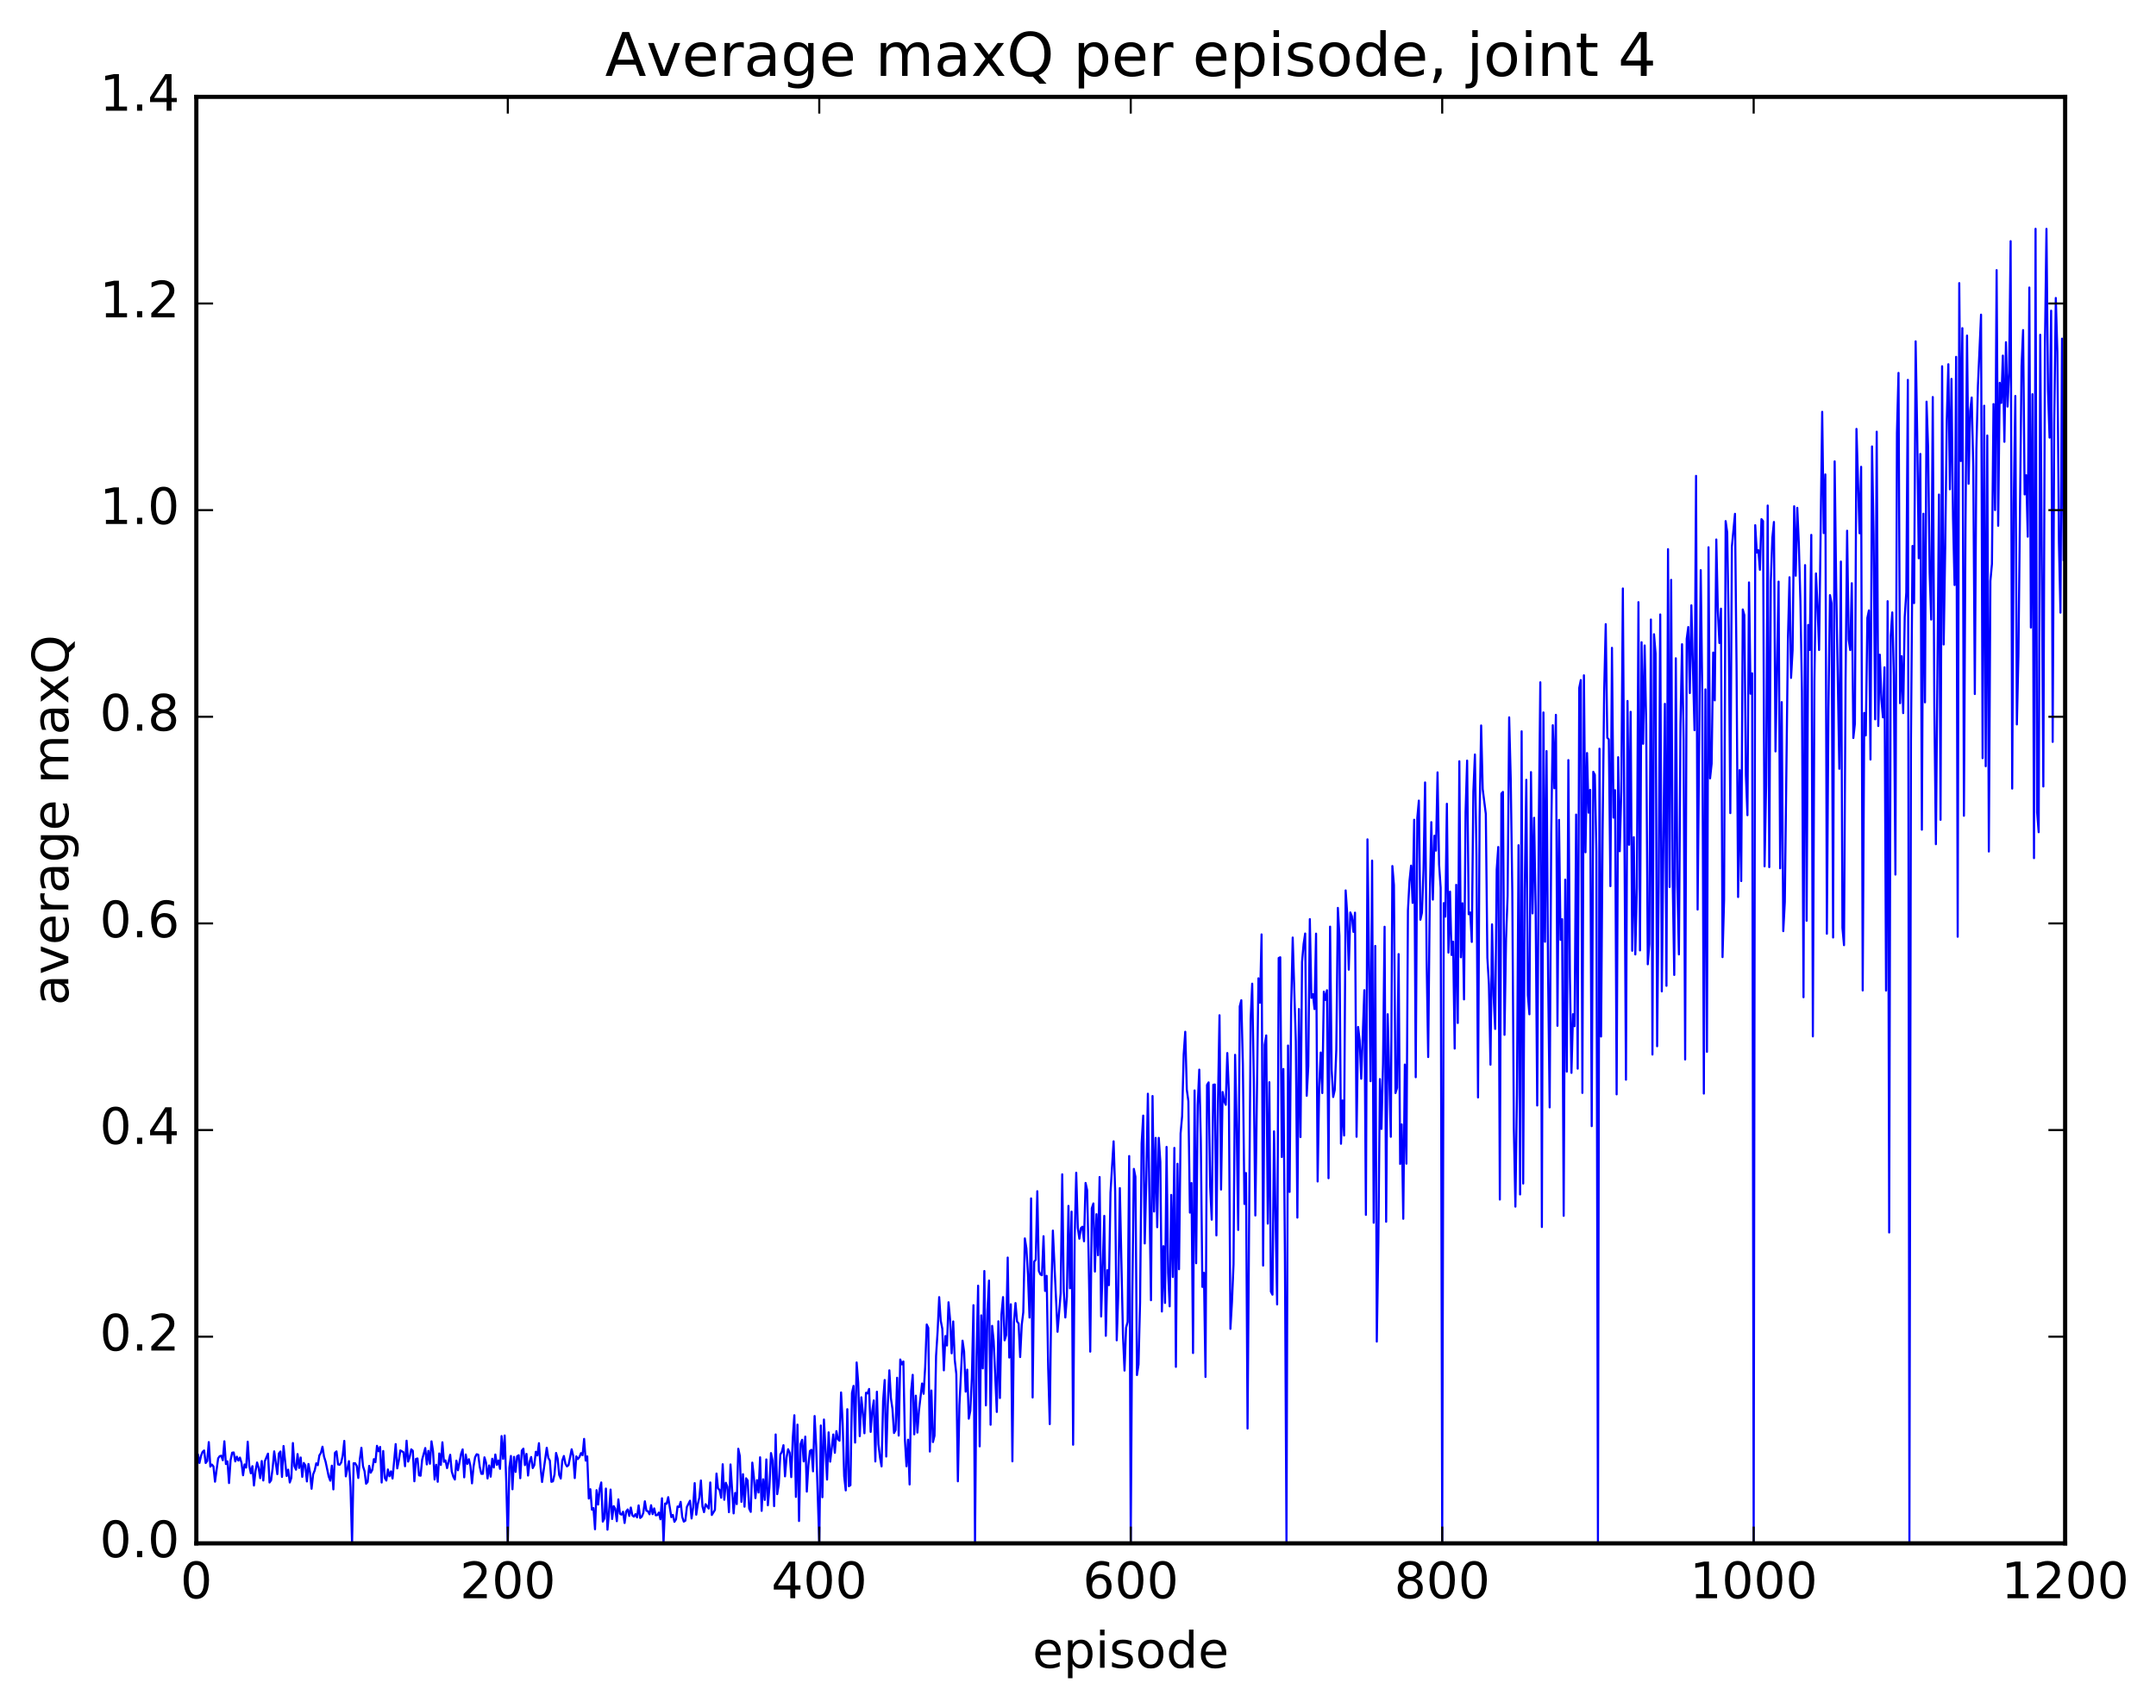 <?xml version="1.0" encoding="utf-8" standalone="no"?>
<!DOCTYPE svg PUBLIC "-//W3C//DTD SVG 1.1//EN"
  "http://www.w3.org/Graphics/SVG/1.1/DTD/svg11.dtd">
<!-- Created with matplotlib (http://matplotlib.org/) -->
<svg height="408pt" version="1.1" viewBox="0 0 515 408" width="515pt" xmlns="http://www.w3.org/2000/svg" xmlns:xlink="http://www.w3.org/1999/xlink">
 <defs>
  <style type="text/css">
*{stroke-linecap:butt;stroke-linejoin:round;stroke-miterlimit:100000;}
  </style>
 </defs>
 <g id="figure_1">
  <g id="patch_1">
   <path d="M 0 408.169 
L 515.768 408.169 
L 515.768 0 
L 0 0 
z
" style="fill:#ffffff;"/>
  </g>
  <g id="axes_1">
   <g id="patch_2">
    <path d="M 46.898 368.742 
L 493.298 368.742 
L 493.298 23.142 
L 46.898 23.142 
z
" style="fill:#ffffff;"/>
   </g>
   <g id="line2d_1">
    <path clip-path="url(#p630118e8ab)" d="M 46.898 349.084 
L 47.27 347.482 
L 47.642 349.54 
L 48.014 347.832 
L 48.386 346.902 
L 48.758 346.555 
L 49.13 349.553 
L 49.502 349.073 
L 49.873 344.552 
L 50.245 350.411 
L 50.617 349.913 
L 50.989 350.375 
L 51.361 354.016 
L 52.105 348.45 
L 52.477 347.915 
L 52.849 347.817 
L 53.221 348.891 
L 53.593 344.359 
L 53.965 349.803 
L 54.337 349.152 
L 54.709 354.34 
L 55.081 348.865 
L 55.453 347.087 
L 55.825 347.03 
L 56.197 349.163 
L 56.569 348.032 
L 56.941 348.968 
L 57.313 348.254 
L 57.685 349.494 
L 58.057 352.484 
L 58.429 349.897 
L 58.801 350.644 
L 59.173 344.454 
L 59.545 350.232 
L 59.917 352.01 
L 60.289 350.303 
L 60.661 354.925 
L 61.033 351.479 
L 61.406 349.426 
L 61.778 350.717 
L 62.15 353.173 
L 62.522 349.071 
L 62.894 353.728 
L 63.266 349.11 
L 64.01 347.312 
L 64.382 354.208 
L 64.754 353.678 
L 65.126 350.775 
L 65.498 346.768 
L 66.242 352.214 
L 66.614 347.279 
L 66.986 346.798 
L 67.358 352.883 
L 67.73 345.491 
L 68.474 352.656 
L 68.846 351.141 
L 69.218 354.208 
L 69.59 353.105 
L 69.962 344.779 
L 70.334 350.301 
L 70.706 351.146 
L 71.078 347.411 
L 71.45 350.732 
L 71.822 348.23 
L 72.194 352.857 
L 72.566 349.537 
L 72.938 350.124 
L 73.309 353.957 
L 73.681 349.785 
L 74.053 351.822 
L 74.425 355.705 
L 74.797 352.257 
L 75.169 351.339 
L 75.541 349.619 
L 75.913 350.076 
L 76.285 347.734 
L 76.657 347.151 
L 77.029 345.655 
L 77.401 348.024 
L 77.773 349.219 
L 78.517 352.777 
L 78.889 353.773 
L 79.261 350.189 
L 79.633 355.856 
L 80.005 347.115 
L 80.377 346.772 
L 80.749 349.883 
L 81.121 349.978 
L 81.493 349.448 
L 81.865 347.747 
L 82.237 344.27 
L 82.609 352.741 
L 83.353 349.107 
L 83.725 355.302 
L 84.097 368.742 
L 84.469 349.605 
L 84.841 349.609 
L 85.213 350.257 
L 85.585 353.123 
L 85.957 348.63 
L 86.329 345.905 
L 86.701 350.289 
L 87.073 351.498 
L 87.445 354.504 
L 87.817 354.088 
L 88.189 350.24 
L 88.561 351.864 
L 88.933 351.18 
L 89.305 348.626 
L 89.677 349.366 
L 90.049 345.441 
L 90.421 346.747 
L 90.793 345.71 
L 91.165 354.216 
L 91.537 346.684 
L 91.909 353.088 
L 92.281 353.749 
L 92.653 351.091 
L 93.025 352.714 
L 93.397 351.543 
L 93.769 353.258 
L 94.513 345.029 
L 94.885 350.829 
L 95.257 349.009 
L 95.629 346.538 
L 96.374 346.978 
L 96.746 350.326 
L 97.118 344.225 
L 97.49 349.219 
L 97.862 348.085 
L 98.234 346.287 
L 98.606 346.614 
L 98.978 353.916 
L 99.35 348.583 
L 99.722 348.464 
L 100.094 352.499 
L 100.466 352.586 
L 100.838 348.724 
L 101.582 345.971 
L 101.954 349.889 
L 102.326 346.649 
L 102.698 349.732 
L 103.07 344.373 
L 103.442 346.73 
L 103.814 353.496 
L 104.186 349.975 
L 104.558 354.037 
L 104.93 347.266 
L 105.302 350.016 
L 105.674 344.601 
L 106.046 349.264 
L 106.418 348.929 
L 106.79 350.772 
L 107.534 347.582 
L 107.906 351.571 
L 108.278 352.81 
L 108.65 353.502 
L 109.022 348.984 
L 109.394 351.278 
L 110.138 347.359 
L 110.51 346.296 
L 110.882 352.977 
L 111.254 347.517 
L 111.626 349.76 
L 111.998 348.636 
L 112.37 350.259 
L 112.742 354.412 
L 113.114 350.428 
L 113.486 348.16 
L 113.858 347.457 
L 114.23 347.562 
L 114.602 350.465 
L 114.974 352.129 
L 115.346 352.141 
L 115.718 348.195 
L 116.09 349.451 
L 116.462 353.247 
L 116.834 350.127 
L 117.206 352.816 
L 117.578 348.534 
L 117.95 350.635 
L 118.322 347.52 
L 118.694 349.999 
L 119.066 348.944 
L 119.438 350.947 
L 119.809 343.114 
L 120.181 348.562 
L 120.553 342.978 
L 120.925 354 
L 121.297 368.742 
L 121.669 350.661 
L 122.041 347.861 
L 122.413 355.829 
L 122.785 348.079 
L 123.157 351.677 
L 123.529 347.934 
L 123.901 347.689 
L 124.273 353.187 
L 124.645 346.581 
L 125.017 346.118 
L 125.389 350.051 
L 125.761 347.374 
L 126.133 352.546 
L 126.505 349.275 
L 126.877 348.112 
L 127.249 350.763 
L 127.621 350.07 
L 127.993 346.872 
L 128.365 347.755 
L 128.738 344.808 
L 129.109 350.434 
L 129.482 354.086 
L 130.597 345.909 
L 130.97 348.319 
L 131.341 348.961 
L 131.714 354.047 
L 132.085 353.926 
L 132.458 352.264 
L 132.829 347.149 
L 133.202 348.512 
L 133.573 352.399 
L 133.946 353.264 
L 134.317 348.951 
L 134.69 347.871 
L 135.061 349.726 
L 135.434 350.365 
L 135.805 350.057 
L 136.549 346.273 
L 136.922 347.847 
L 137.293 353.153 
L 137.666 347.967 
L 138.037 348.604 
L 138.41 348.118 
L 138.781 347.184 
L 139.154 347.694 
L 139.525 343.787 
L 139.898 348.982 
L 140.269 347.961 
L 140.642 358.04 
L 141.013 355.814 
L 141.386 360.708 
L 141.757 360.315 
L 142.13 365.38 
L 142.501 356.039 
L 142.874 359.471 
L 143.245 355.729 
L 143.618 354.195 
L 143.989 363.552 
L 144.362 362.796 
L 144.733 355.656 
L 145.106 365.481 
L 145.477 361.325 
L 145.85 355.9 
L 146.221 362.921 
L 146.594 359.855 
L 146.965 360.48 
L 147.338 363.451 
L 147.709 358.245 
L 148.082 361.673 
L 148.453 361.887 
L 148.826 361.194 
L 149.197 363.883 
L 149.57 361.141 
L 149.941 360.645 
L 150.314 362.195 
L 150.685 360.187 
L 151.058 362.09 
L 151.429 362.366 
L 151.802 361.765 
L 152.173 362.549 
L 152.546 359.678 
L 152.917 362.684 
L 153.29 362.388 
L 153.661 361.502 
L 154.034 358.698 
L 154.405 360.943 
L 154.778 361.093 
L 155.149 361.801 
L 155.522 359.638 
L 155.893 361.766 
L 156.266 360.395 
L 156.637 362.042 
L 157.01 361.992 
L 157.381 361.388 
L 157.754 363 
L 158.125 357.976 
L 158.498 368.742 
L 158.869 359.218 
L 159.242 359.29 
L 159.613 357.71 
L 160.357 362.486 
L 160.73 361.948 
L 161.101 363.601 
L 161.474 363.011 
L 161.845 359.936 
L 162.218 360.072 
L 162.589 358.827 
L 162.962 362.419 
L 163.333 363.553 
L 163.706 363.332 
L 164.077 360.042 
L 164.821 358.558 
L 165.194 362.802 
L 165.565 360.106 
L 165.938 354.355 
L 166.31 361.901 
L 166.681 359.372 
L 167.054 357.802 
L 167.425 353.725 
L 167.798 359.935 
L 168.169 361.295 
L 168.542 359.391 
L 169.286 360.432 
L 169.657 354.201 
L 170.03 361.968 
L 170.774 360.764 
L 171.145 352.073 
L 171.518 355.611 
L 171.889 355.985 
L 172.262 357.852 
L 172.633 349.847 
L 173.006 358.333 
L 173.377 354.269 
L 173.75 355.231 
L 174.121 361.301 
L 174.494 349.897 
L 175.238 361.589 
L 175.609 356.704 
L 175.982 359.374 
L 176.353 346.14 
L 176.726 347.907 
L 177.097 358.832 
L 177.47 352.22 
L 177.841 359.991 
L 178.214 353.199 
L 178.585 353.728 
L 178.958 360.423 
L 179.329 361.227 
L 179.702 349.456 
L 180.073 352.817 
L 180.446 357.941 
L 180.817 353.642 
L 181.19 356.601 
L 181.561 348.186 
L 181.934 360.986 
L 182.305 353.446 
L 182.678 358.38 
L 183.049 348.698 
L 183.422 359.657 
L 183.793 355.338 
L 184.166 347.174 
L 184.537 348.941 
L 184.91 359.856 
L 185.281 342.73 
L 185.654 356.992 
L 186.025 354.572 
L 186.398 347.536 
L 186.769 346.855 
L 187.142 345.295 
L 187.513 352.741 
L 187.886 348.222 
L 188.257 346.259 
L 188.63 347.129 
L 189.001 352.924 
L 189.374 343.56 
L 189.745 338.137 
L 190.118 357.649 
L 190.489 340.381 
L 190.862 363.408 
L 191.233 345.028 
L 191.606 343.997 
L 191.977 349.172 
L 192.35 343.245 
L 192.721 356.385 
L 193.094 350.077 
L 193.465 346.671 
L 193.838 346.397 
L 194.209 351.54 
L 194.582 338.324 
L 194.953 345.419 
L 195.697 368.742 
L 196.07 340.584 
L 196.441 357.73 
L 196.814 339.162 
L 197.558 353.508 
L 197.929 342.228 
L 198.302 349.229 
L 199.046 342.73 
L 199.417 347.111 
L 199.79 341.93 
L 200.161 343.85 
L 200.534 344.23 
L 200.905 332.69 
L 201.278 339.921 
L 201.649 352.715 
L 202.022 356.096 
L 202.393 336.693 
L 202.766 355.091 
L 203.137 354.857 
L 203.51 332.811 
L 203.881 331.121 
L 204.254 344.673 
L 204.625 325.526 
L 204.998 330.321 
L 205.369 343.138 
L 205.742 333.849 
L 206.113 337.48 
L 206.486 342.444 
L 206.857 332.773 
L 207.23 332.923 
L 207.601 331.856 
L 207.974 342.116 
L 208.345 337.189 
L 208.718 334.595 
L 209.089 349.183 
L 209.462 332.516 
L 209.833 345.078 
L 210.206 348.218 
L 210.577 350.361 
L 210.95 334.706 
L 211.321 329.72 
L 211.694 348.003 
L 212.065 335.606 
L 212.438 327.409 
L 212.81 334.089 
L 213.181 336.651 
L 213.554 342.383 
L 213.925 341.687 
L 214.298 329.179 
L 214.669 342.99 
L 215.042 324.824 
L 215.413 325.985 
L 215.786 325.288 
L 216.157 344.029 
L 216.53 350.334 
L 216.901 343.978 
L 217.274 354.678 
L 217.645 332.312 
L 218.018 328.48 
L 218.389 342.703 
L 218.762 333.459 
L 219.133 342.284 
L 219.506 337.091 
L 220.25 330.556 
L 220.621 333.015 
L 220.994 326.625 
L 221.365 316.453 
L 221.738 317.267 
L 222.109 346.809 
L 222.482 332.227 
L 222.853 344.55 
L 223.226 343.019 
L 223.597 323.968 
L 223.97 318.029 
L 224.341 309.919 
L 224.714 315.565 
L 225.085 317.462 
L 225.458 327.411 
L 225.829 319.214 
L 226.202 321.478 
L 226.573 311.148 
L 226.946 315.247 
L 227.317 323.341 
L 227.69 315.723 
L 228.061 324.917 
L 228.434 328.294 
L 228.805 353.921 
L 229.178 335.734 
L 229.922 320.317 
L 230.293 322.936 
L 230.666 332.504 
L 231.037 327.242 
L 231.41 338.961 
L 231.781 337.076 
L 232.154 329.149 
L 232.525 311.843 
L 232.898 368.742 
L 233.269 324.303 
L 233.642 307.185 
L 234.013 345.574 
L 234.386 314.27 
L 234.757 326.939 
L 235.13 303.679 
L 235.501 335.784 
L 235.874 313.112 
L 236.245 305.96 
L 236.618 340.408 
L 236.989 316.78 
L 237.362 320.431 
L 238.106 337.35 
L 238.477 315.691 
L 238.85 334.019 
L 239.221 314.04 
L 239.594 309.911 
L 239.965 320.242 
L 240.338 318.98 
L 240.709 300.462 
L 241.082 324.35 
L 241.453 311.623 
L 241.826 349.15 
L 242.197 315.927 
L 242.57 311.331 
L 242.941 315.741 
L 243.314 316.224 
L 243.685 324.233 
L 244.058 316.618 
L 244.429 313.526 
L 244.802 295.884 
L 245.173 298.284 
L 245.546 304.505 
L 245.917 314.801 
L 246.29 286.331 
L 246.661 333.894 
L 247.034 301.433 
L 247.405 301.008 
L 247.778 284.613 
L 248.149 303.679 
L 248.522 304.498 
L 248.893 304.691 
L 249.266 295.362 
L 249.637 308.44 
L 250.01 304.833 
L 250.381 326.886 
L 250.754 340.255 
L 251.125 309.304 
L 251.498 294.018 
L 252.613 318.197 
L 253.357 309.021 
L 253.73 280.574 
L 254.101 308.442 
L 254.474 314.782 
L 254.845 309.8 
L 255.218 288.117 
L 255.589 307.799 
L 255.962 289.488 
L 256.334 345.183 
L 256.705 295.801 
L 257.077 280.194 
L 257.45 293.33 
L 257.822 295.959 
L 258.193 293.408 
L 258.565 293.098 
L 258.938 296.573 
L 259.31 282.636 
L 259.682 284.355 
L 260.053 300.929 
L 260.425 322.941 
L 260.798 288.707 
L 261.17 287.533 
L 261.541 303.816 
L 261.913 290.099 
L 262.286 299.911 
L 262.658 281.228 
L 263.029 314.546 
L 263.774 290.499 
L 264.146 319.16 
L 264.517 303.481 
L 264.889 307.059 
L 265.262 284.909 
L 266.005 272.692 
L 266.377 284.636 
L 266.75 320.237 
L 267.122 308.976 
L 267.493 283.863 
L 268.238 318.898 
L 268.61 327.464 
L 268.981 317.266 
L 269.353 315.849 
L 269.726 276.209 
L 270.098 368.742 
L 270.469 310.154 
L 270.841 279.278 
L 271.214 281.155 
L 271.586 328.538 
L 271.957 326.011 
L 272.329 311.106 
L 272.702 273.199 
L 273.074 266.544 
L 273.445 297.09 
L 273.817 281.784 
L 274.19 261.322 
L 274.933 310.654 
L 275.305 261.868 
L 275.678 289.467 
L 276.05 271.87 
L 276.421 293.211 
L 276.793 271.865 
L 277.166 277.592 
L 277.538 313.352 
L 277.909 297.737 
L 278.281 311.312 
L 278.654 274.028 
L 279.026 304.132 
L 279.397 312.12 
L 279.769 285.496 
L 280.142 305.112 
L 280.514 274.265 
L 280.885 326.576 
L 281.257 278.059 
L 281.63 303.252 
L 282.002 270.843 
L 282.373 266.658 
L 282.745 251.915 
L 283.118 246.517 
L 283.49 260.33 
L 283.861 263.081 
L 284.233 289.726 
L 284.606 282.661 
L 284.978 323.271 
L 285.349 260.535 
L 285.721 301.822 
L 286.094 264.006 
L 286.466 255.563 
L 286.837 272.596 
L 287.209 307.472 
L 287.582 304.107 
L 287.954 328.988 
L 288.325 259.222 
L 288.697 258.612 
L 289.07 283.552 
L 289.442 291.413 
L 289.813 259.177 
L 290.185 259.113 
L 290.558 295.168 
L 290.93 263.467 
L 291.301 242.57 
L 291.673 284.214 
L 292.046 260.904 
L 292.418 263.097 
L 292.789 263.962 
L 293.161 251.6 
L 293.534 260.837 
L 293.906 317.505 
L 294.277 311.101 
L 294.649 302.106 
L 295.022 252.026 
L 295.394 268.727 
L 295.765 293.864 
L 296.137 240.452 
L 296.51 238.978 
L 296.882 254.284 
L 297.253 287.651 
L 297.625 280.258 
L 297.998 341.322 
L 298.741 243.405 
L 299.113 235.022 
L 299.486 257.845 
L 299.858 290.409 
L 300.601 233.743 
L 300.974 239.578 
L 301.346 223.256 
L 301.717 302.379 
L 302.089 249.636 
L 302.462 247.39 
L 302.834 292.352 
L 303.205 258.571 
L 303.577 308.596 
L 303.95 309.333 
L 304.322 270.305 
L 305.065 311.661 
L 305.438 228.895 
L 305.81 228.716 
L 306.182 276.437 
L 306.553 255.399 
L 306.925 299.644 
L 307.298 368.742 
L 307.67 249.802 
L 308.041 284.779 
L 308.413 240.853 
L 308.786 224.006 
L 309.529 248.76 
L 309.901 290.918 
L 310.274 241.082 
L 310.646 271.679 
L 311.017 229.796 
L 311.389 225.553 
L 311.762 223.04 
L 312.134 261.809 
L 312.505 254.728 
L 312.877 219.598 
L 313.25 238.417 
L 313.622 237.523 
L 313.993 241.088 
L 314.365 223.067 
L 314.738 282.286 
L 315.11 259.829 
L 315.481 251.478 
L 315.853 261.16 
L 316.226 236.93 
L 316.598 238.913 
L 316.969 236.592 
L 317.341 281.505 
L 317.714 221.401 
L 318.086 255.5 
L 318.457 262.105 
L 318.829 260.424 
L 319.202 250.761 
L 319.574 216.92 
L 319.945 223.575 
L 320.317 273.274 
L 320.69 262.933 
L 321.062 271.301 
L 321.433 212.74 
L 321.805 218.35 
L 322.178 231.682 
L 322.55 218.003 
L 322.921 218.931 
L 323.293 222.65 
L 323.666 218.057 
L 324.038 271.606 
L 324.409 245.375 
L 324.781 248.548 
L 325.154 257.737 
L 325.897 236.581 
L 326.269 290.263 
L 326.642 200.542 
L 327.385 258.325 
L 327.757 205.625 
L 328.13 292.142 
L 328.502 226.006 
L 328.873 320.539 
L 329.245 296.814 
L 329.618 257.813 
L 329.99 269.731 
L 330.361 254.208 
L 330.733 221.428 
L 331.106 291.902 
L 331.478 242.323 
L 332.221 271.61 
L 332.594 206.917 
L 332.966 211.466 
L 333.337 261.164 
L 333.709 259.912 
L 334.082 227.955 
L 334.454 278.095 
L 334.825 268.643 
L 335.197 291.197 
L 335.57 254.349 
L 335.942 278.034 
L 336.313 217.523 
L 336.685 210.489 
L 337.058 206.822 
L 337.43 215.73 
L 337.801 195.859 
L 338.173 257.378 
L 338.546 195.45 
L 338.918 191.285 
L 339.289 219.748 
L 339.661 218.044 
L 340.034 207.783 
L 340.406 186.945 
L 340.777 229.376 
L 341.149 252.555 
L 341.522 215.023 
L 341.894 196.431 
L 342.265 214.942 
L 342.637 199.675 
L 343.01 203.247 
L 343.382 184.54 
L 343.753 206.513 
L 344.125 212.101 
L 344.498 368.742 
L 344.87 215.774 
L 345.241 219.001 
L 345.613 192.04 
L 345.986 227.603 
L 346.358 213.028 
L 346.729 228.171 
L 347.101 224.975 
L 347.474 250.532 
L 347.846 211.405 
L 348.217 244.417 
L 348.589 181.886 
L 348.962 228.726 
L 349.334 215.811 
L 349.705 238.782 
L 350.077 194.06 
L 350.45 181.728 
L 350.822 218.432 
L 351.193 218.018 
L 351.565 225.05 
L 351.938 189.13 
L 352.31 180.27 
L 352.682 204.354 
L 353.053 262.207 
L 353.425 195.318 
L 353.798 173.332 
L 354.17 188.529 
L 354.913 194.481 
L 355.286 228.872 
L 355.658 235.207 
L 356.029 254.382 
L 356.401 220.853 
L 356.774 237.87 
L 357.146 245.838 
L 357.517 207.729 
L 357.889 202.367 
L 358.262 286.602 
L 358.634 189.598 
L 359.005 189.207 
L 359.377 247.242 
L 359.75 224.31 
L 360.122 214.053 
L 360.493 171.395 
L 360.865 186.065 
L 361.238 212.931 
L 361.61 269.405 
L 361.981 288.297 
L 362.353 261.585 
L 362.726 201.948 
L 363.098 285.386 
L 363.469 174.732 
L 363.841 282.785 
L 364.214 212.335 
L 364.586 186.319 
L 364.957 237.738 
L 365.329 242.341 
L 365.702 184.474 
L 366.074 218.231 
L 366.445 195.386 
L 366.817 217.003 
L 367.19 264.129 
L 367.562 197.441 
L 367.933 163.019 
L 368.305 293.165 
L 368.678 170.224 
L 369.05 225.007 
L 369.421 179.456 
L 369.793 233.286 
L 370.166 264.583 
L 370.538 199.322 
L 370.909 173.275 
L 371.281 188.33 
L 371.654 170.795 
L 372.026 245.089 
L 372.397 195.882 
L 372.769 224.56 
L 373.142 219.618 
L 373.514 290.493 
L 373.885 210.179 
L 374.257 256.039 
L 374.63 181.607 
L 375.002 233.347 
L 375.373 256.334 
L 375.745 242.306 
L 376.118 245.189 
L 376.49 194.621 
L 376.861 255.33 
L 377.233 164.347 
L 377.606 162.482 
L 377.978 261.126 
L 378.349 161.348 
L 378.721 203.634 
L 379.094 179.921 
L 379.466 194.16 
L 379.837 188.719 
L 380.209 269.068 
L 380.582 184.401 
L 380.954 185.127 
L 381.325 203.466 
L 381.697 368.742 
L 382.07 178.878 
L 382.442 247.651 
L 382.813 198.481 
L 383.185 165.168 
L 383.558 149.124 
L 383.93 176.266 
L 384.301 176.666 
L 384.673 211.725 
L 385.046 154.784 
L 385.418 195.346 
L 385.789 188.788 
L 386.161 261.469 
L 386.534 180.912 
L 386.906 203.384 
L 387.277 188.99 
L 387.649 140.6 
L 388.394 257.97 
L 388.765 167.479 
L 389.137 201.836 
L 389.51 170.07 
L 389.882 227.163 
L 390.253 200.023 
L 390.625 228.04 
L 390.998 212.09 
L 391.37 143.872 
L 391.741 227.075 
L 392.113 153.445 
L 392.486 177.709 
L 392.858 154.221 
L 393.229 173.284 
L 393.601 230.396 
L 393.974 225.538 
L 394.346 148.022 
L 394.717 251.957 
L 395.089 151.534 
L 395.462 156.143 
L 395.834 249.976 
L 396.205 211.664 
L 396.577 146.809 
L 396.95 236.869 
L 397.693 168.162 
L 398.065 235.532 
L 398.438 131.204 
L 398.81 211.931 
L 399.182 138.546 
L 399.553 210.218 
L 399.925 232.939 
L 400.298 157.28 
L 400.67 211.68 
L 401.041 228.034 
L 401.413 172.965 
L 401.786 153.923 
L 402.158 176.77 
L 402.529 253.14 
L 402.901 152.665 
L 403.274 149.812 
L 403.646 165.589 
L 404.017 144.624 
L 404.762 174.471 
L 405.134 113.698 
L 405.505 217.317 
L 406.25 136.222 
L 406.622 165.91 
L 406.993 261.285 
L 407.365 164.71 
L 407.738 251.313 
L 408.11 130.752 
L 408.481 185.972 
L 408.853 182.476 
L 409.226 155.919 
L 409.598 167.337 
L 409.969 128.896 
L 410.341 145.848 
L 410.714 153.625 
L 411.086 145.426 
L 411.457 228.678 
L 411.829 214.976 
L 412.202 124.502 
L 412.574 127.217 
L 412.945 150.941 
L 413.317 194.27 
L 413.69 130.61 
L 414.433 122.764 
L 414.805 159.059 
L 415.178 214.318 
L 415.55 184.004 
L 415.921 210.506 
L 416.293 145.615 
L 416.666 146.974 
L 417.038 185.17 
L 417.409 194.771 
L 417.781 139.159 
L 418.154 165.746 
L 418.526 160.872 
L 418.897 368.742 
L 419.269 125.478 
L 419.642 132.039 
L 420.014 131.438 
L 420.385 136.147 
L 420.757 124.04 
L 421.13 124.494 
L 421.502 206.992 
L 421.873 187.558 
L 422.245 120.785 
L 422.618 207.177 
L 422.99 138.956 
L 423.361 128.466 
L 423.733 124.712 
L 424.106 179.534 
L 424.849 138.968 
L 425.221 207.466 
L 425.594 167.754 
L 425.966 222.476 
L 426.337 215.517 
L 427.082 152.742 
L 427.454 137.924 
L 427.825 161.966 
L 428.197 155.334 
L 428.57 120.963 
L 428.942 137.555 
L 429.313 121.335 
L 429.685 129.921 
L 430.058 143.574 
L 430.43 165.203 
L 430.801 238.268 
L 431.173 135.022 
L 431.546 219.987 
L 431.918 149.316 
L 432.289 155.29 
L 432.661 127.797 
L 433.034 247.622 
L 433.406 162.711 
L 433.777 137.011 
L 434.149 144.691 
L 434.522 155.295 
L 435.265 98.395 
L 435.637 127.365 
L 436.01 113.352 
L 436.382 223.093 
L 436.753 169.383 
L 437.125 142.188 
L 437.498 144.137 
L 437.87 223.993 
L 438.241 110.23 
L 438.613 140.698 
L 439.358 183.679 
L 439.729 134.166 
L 440.101 221.686 
L 440.474 225.826 
L 440.846 162.663 
L 441.217 126.807 
L 441.589 152.825 
L 441.962 155.32 
L 442.334 139.349 
L 442.705 176.328 
L 443.077 172.911 
L 443.45 102.478 
L 444.193 127.417 
L 444.565 111.534 
L 444.938 236.642 
L 445.31 170.343 
L 445.682 175.708 
L 446.053 147.634 
L 446.425 145.841 
L 446.798 181.474 
L 447.17 106.665 
L 447.541 127.655 
L 447.913 171.858 
L 448.286 103.142 
L 448.658 173.464 
L 449.029 156.419 
L 449.401 167.054 
L 449.774 171.403 
L 450.146 159.439 
L 450.517 236.669 
L 450.889 143.641 
L 451.262 294.47 
L 451.634 152.015 
L 452.005 146.317 
L 452.377 161.357 
L 452.75 208.96 
L 453.122 103.487 
L 453.493 89.097 
L 453.865 168.008 
L 454.238 156.785 
L 454.61 170.383 
L 454.981 147.394 
L 455.353 141.524 
L 455.726 90.763 
L 456.098 368.742 
L 456.469 176.707 
L 456.841 130.447 
L 457.214 144.095 
L 457.586 81.554 
L 457.957 103.495 
L 458.329 133.393 
L 458.702 108.457 
L 459.074 198.236 
L 459.445 122.743 
L 459.817 167.811 
L 460.19 95.966 
L 460.562 106.868 
L 460.933 136.83 
L 461.305 148.031 
L 461.678 94.863 
L 462.05 168.85 
L 462.421 201.696 
L 463.166 118.156 
L 463.538 195.871 
L 463.909 87.503 
L 464.281 153.985 
L 464.654 130.784 
L 465.026 100.267 
L 465.397 87.024 
L 465.769 116.903 
L 466.142 90.527 
L 466.514 123.71 
L 466.885 139.779 
L 467.257 85.259 
L 467.63 223.812 
L 468.002 67.645 
L 468.373 110.14 
L 468.745 78.404 
L 469.118 194.907 
L 469.49 126.381 
L 469.861 80.173 
L 470.233 115.59 
L 470.606 98.176 
L 470.978 94.977 
L 471.349 111.519 
L 471.721 165.822 
L 472.094 107.357 
L 472.466 92.123 
L 473.209 75.174 
L 473.582 181.145 
L 473.954 96.935 
L 474.325 183.071 
L 474.697 104.052 
L 475.07 203.449 
L 475.442 138.827 
L 475.813 134.73 
L 476.185 96.536 
L 476.558 121.863 
L 476.93 64.54 
L 477.301 125.621 
L 477.673 91.453 
L 478.046 96.276 
L 478.418 84.961 
L 478.789 105.56 
L 479.161 81.757 
L 479.534 97.139 
L 479.906 89.042 
L 480.277 57.624 
L 480.649 188.412 
L 481.022 120.182 
L 481.394 94.608 
L 481.765 173.082 
L 482.137 156.477 
L 482.882 87.471 
L 483.253 78.861 
L 483.625 118.132 
L 483.998 113.552 
L 484.37 128.229 
L 484.741 68.695 
L 485.113 149.942 
L 485.486 94.189 
L 485.858 205.03 
L 486.229 54.667 
L 486.601 194.102 
L 486.974 198.837 
L 487.346 79.987 
L 488.089 187.913 
L 488.462 83.415 
L 488.834 54.681 
L 489.205 93.271 
L 489.577 104.553 
L 489.95 74.233 
L 490.322 177.255 
L 490.693 101.006 
L 491.065 71.195 
L 491.438 84.071 
L 491.81 129.494 
L 492.182 146.377 
L 492.553 80.906 
L 492.925 133.775 
L 492.925 133.775 
" style="fill:none;stroke:#0000ff;stroke-linecap:square;stroke-width:0.5;"/>
   </g>
   <g id="patch_3">
    <path d="M 46.898 23.142 
L 493.298 23.142 
" style="fill:none;stroke:#000000;stroke-linecap:square;stroke-linejoin:miter;"/>
   </g>
   <g id="patch_4">
    <path d="M 46.898 368.742 
L 493.298 368.742 
" style="fill:none;stroke:#000000;stroke-linecap:square;stroke-linejoin:miter;"/>
   </g>
   <g id="patch_5">
    <path d="M 493.298 368.742 
L 493.298 23.142 
" style="fill:none;stroke:#000000;stroke-linecap:square;stroke-linejoin:miter;"/>
   </g>
   <g id="patch_6">
    <path d="M 46.898 368.742 
L 46.898 23.142 
" style="fill:none;stroke:#000000;stroke-linecap:square;stroke-linejoin:miter;"/>
   </g>
   <g id="matplotlib.axis_1">
    <g id="xtick_1">
     <g id="line2d_2">
      <defs>
       <path d="M 0 0 
L 0 -4 
" id="m8a9df79f69" style="stroke:#000000;stroke-width:0.5;"/>
      </defs>
      <g>
       <use style="stroke:#000000;stroke-width:0.5;" x="46.898" xlink:href="#m8a9df79f69" y="368.742"/>
      </g>
     </g>
     <g id="line2d_3">
      <defs>
       <path d="M 0 0 
L 0 4 
" id="m750066e841" style="stroke:#000000;stroke-width:0.5;"/>
      </defs>
      <g>
       <use style="stroke:#000000;stroke-width:0.5;" x="46.898" xlink:href="#m750066e841" y="23.142"/>
      </g>
     </g>
     <g id="text_1">
      <!-- 0 -->
      <defs>
       <path d="M 31.781 66.406 
Q 24.172 66.406 20.328 58.906 
Q 16.5 51.422 16.5 36.375 
Q 16.5 21.391 20.328 13.891 
Q 24.172 6.391 31.781 6.391 
Q 39.453 6.391 43.281 13.891 
Q 47.125 21.391 47.125 36.375 
Q 47.125 51.422 43.281 58.906 
Q 39.453 66.406 31.781 66.406 
M 31.781 74.219 
Q 44.047 74.219 50.516 64.516 
Q 56.984 54.828 56.984 36.375 
Q 56.984 17.969 50.516 8.266 
Q 44.047 -1.422 31.781 -1.422 
Q 19.531 -1.422 13.062 8.266 
Q 6.594 17.969 6.594 36.375 
Q 6.594 54.828 13.062 64.516 
Q 19.531 74.219 31.781 74.219 
" id="BitstreamVeraSans-Roman-30"/>
      </defs>
      <g transform="translate(43.08 381.86)scale(0.12 -0.12)">
       <use xlink:href="#BitstreamVeraSans-Roman-30"/>
      </g>
     </g>
    </g>
    <g id="xtick_2">
     <g id="line2d_4">
      <g>
       <use style="stroke:#000000;stroke-width:0.5;" x="121.297" xlink:href="#m8a9df79f69" y="368.742"/>
      </g>
     </g>
     <g id="line2d_5">
      <g>
       <use style="stroke:#000000;stroke-width:0.5;" x="121.297" xlink:href="#m750066e841" y="23.142"/>
      </g>
     </g>
     <g id="text_2">
      <!-- 200 -->
      <defs>
       <path d="M 19.188 8.297 
L 53.609 8.297 
L 53.609 0 
L 7.328 0 
L 7.328 8.297 
Q 12.938 14.109 22.625 23.891 
Q 32.328 33.688 34.812 36.531 
Q 39.547 41.844 41.422 45.531 
Q 43.312 49.219 43.312 52.781 
Q 43.312 58.594 39.234 62.25 
Q 35.156 65.922 28.609 65.922 
Q 23.969 65.922 18.812 64.312 
Q 13.672 62.703 7.812 59.422 
L 7.812 69.391 
Q 13.766 71.781 18.938 73 
Q 24.125 74.219 28.422 74.219 
Q 39.75 74.219 46.484 68.547 
Q 53.219 62.891 53.219 53.422 
Q 53.219 48.922 51.531 44.891 
Q 49.859 40.875 45.406 35.406 
Q 44.188 33.984 37.641 27.219 
Q 31.109 20.453 19.188 8.297 
" id="BitstreamVeraSans-Roman-32"/>
      </defs>
      <g transform="translate(109.845 381.86)scale(0.12 -0.12)">
       <use xlink:href="#BitstreamVeraSans-Roman-32"/>
       <use x="63.623" xlink:href="#BitstreamVeraSans-Roman-30"/>
       <use x="127.246" xlink:href="#BitstreamVeraSans-Roman-30"/>
      </g>
     </g>
    </g>
    <g id="xtick_3">
     <g id="line2d_6">
      <g>
       <use style="stroke:#000000;stroke-width:0.5;" x="195.697" xlink:href="#m8a9df79f69" y="368.742"/>
      </g>
     </g>
     <g id="line2d_7">
      <g>
       <use style="stroke:#000000;stroke-width:0.5;" x="195.697" xlink:href="#m750066e841" y="23.142"/>
      </g>
     </g>
     <g id="text_3">
      <!-- 400 -->
      <defs>
       <path d="M 37.797 64.312 
L 12.891 25.391 
L 37.797 25.391 
z
M 35.203 72.906 
L 47.609 72.906 
L 47.609 25.391 
L 58.016 25.391 
L 58.016 17.188 
L 47.609 17.188 
L 47.609 0 
L 37.797 0 
L 37.797 17.188 
L 4.891 17.188 
L 4.891 26.703 
z
" id="BitstreamVeraSans-Roman-34"/>
      </defs>
      <g transform="translate(184.245 381.86)scale(0.12 -0.12)">
       <use xlink:href="#BitstreamVeraSans-Roman-34"/>
       <use x="63.623" xlink:href="#BitstreamVeraSans-Roman-30"/>
       <use x="127.246" xlink:href="#BitstreamVeraSans-Roman-30"/>
      </g>
     </g>
    </g>
    <g id="xtick_4">
     <g id="line2d_8">
      <g>
       <use style="stroke:#000000;stroke-width:0.5;" x="270.098" xlink:href="#m8a9df79f69" y="368.742"/>
      </g>
     </g>
     <g id="line2d_9">
      <g>
       <use style="stroke:#000000;stroke-width:0.5;" x="270.098" xlink:href="#m750066e841" y="23.142"/>
      </g>
     </g>
     <g id="text_4">
      <!-- 600 -->
      <defs>
       <path d="M 33.016 40.375 
Q 26.375 40.375 22.484 35.828 
Q 18.609 31.297 18.609 23.391 
Q 18.609 15.531 22.484 10.953 
Q 26.375 6.391 33.016 6.391 
Q 39.656 6.391 43.531 10.953 
Q 47.406 15.531 47.406 23.391 
Q 47.406 31.297 43.531 35.828 
Q 39.656 40.375 33.016 40.375 
M 52.594 71.297 
L 52.594 62.312 
Q 48.875 64.062 45.094 64.984 
Q 41.312 65.922 37.594 65.922 
Q 27.828 65.922 22.672 59.328 
Q 17.531 52.734 16.797 39.406 
Q 19.672 43.656 24.016 45.922 
Q 28.375 48.188 33.594 48.188 
Q 44.578 48.188 50.953 41.516 
Q 57.328 34.859 57.328 23.391 
Q 57.328 12.156 50.688 5.359 
Q 44.047 -1.422 33.016 -1.422 
Q 20.359 -1.422 13.672 8.266 
Q 6.984 17.969 6.984 36.375 
Q 6.984 53.656 15.188 63.938 
Q 23.391 74.219 37.203 74.219 
Q 40.922 74.219 44.703 73.484 
Q 48.484 72.75 52.594 71.297 
" id="BitstreamVeraSans-Roman-36"/>
      </defs>
      <g transform="translate(258.645 381.86)scale(0.12 -0.12)">
       <use xlink:href="#BitstreamVeraSans-Roman-36"/>
       <use x="63.623" xlink:href="#BitstreamVeraSans-Roman-30"/>
       <use x="127.246" xlink:href="#BitstreamVeraSans-Roman-30"/>
      </g>
     </g>
    </g>
    <g id="xtick_5">
     <g id="line2d_10">
      <g>
       <use style="stroke:#000000;stroke-width:0.5;" x="344.498" xlink:href="#m8a9df79f69" y="368.742"/>
      </g>
     </g>
     <g id="line2d_11">
      <g>
       <use style="stroke:#000000;stroke-width:0.5;" x="344.498" xlink:href="#m750066e841" y="23.142"/>
      </g>
     </g>
     <g id="text_5">
      <!-- 800 -->
      <defs>
       <path d="M 31.781 34.625 
Q 24.75 34.625 20.719 30.859 
Q 16.703 27.094 16.703 20.516 
Q 16.703 13.922 20.719 10.156 
Q 24.75 6.391 31.781 6.391 
Q 38.812 6.391 42.859 10.172 
Q 46.922 13.969 46.922 20.516 
Q 46.922 27.094 42.891 30.859 
Q 38.875 34.625 31.781 34.625 
M 21.922 38.812 
Q 15.578 40.375 12.031 44.719 
Q 8.5 49.078 8.5 55.328 
Q 8.5 64.062 14.719 69.141 
Q 20.953 74.219 31.781 74.219 
Q 42.672 74.219 48.875 69.141 
Q 55.078 64.062 55.078 55.328 
Q 55.078 49.078 51.531 44.719 
Q 48 40.375 41.703 38.812 
Q 48.828 37.156 52.797 32.312 
Q 56.781 27.484 56.781 20.516 
Q 56.781 9.906 50.312 4.234 
Q 43.844 -1.422 31.781 -1.422 
Q 19.734 -1.422 13.25 4.234 
Q 6.781 9.906 6.781 20.516 
Q 6.781 27.484 10.781 32.312 
Q 14.797 37.156 21.922 38.812 
M 18.312 54.391 
Q 18.312 48.734 21.844 45.562 
Q 25.391 42.391 31.781 42.391 
Q 38.141 42.391 41.719 45.562 
Q 45.312 48.734 45.312 54.391 
Q 45.312 60.062 41.719 63.234 
Q 38.141 66.406 31.781 66.406 
Q 25.391 66.406 21.844 63.234 
Q 18.312 60.062 18.312 54.391 
" id="BitstreamVeraSans-Roman-38"/>
      </defs>
      <g transform="translate(333.045 381.86)scale(0.12 -0.12)">
       <use xlink:href="#BitstreamVeraSans-Roman-38"/>
       <use x="63.623" xlink:href="#BitstreamVeraSans-Roman-30"/>
       <use x="127.246" xlink:href="#BitstreamVeraSans-Roman-30"/>
      </g>
     </g>
    </g>
    <g id="xtick_6">
     <g id="line2d_12">
      <g>
       <use style="stroke:#000000;stroke-width:0.5;" x="418.897" xlink:href="#m8a9df79f69" y="368.742"/>
      </g>
     </g>
     <g id="line2d_13">
      <g>
       <use style="stroke:#000000;stroke-width:0.5;" x="418.897" xlink:href="#m750066e841" y="23.142"/>
      </g>
     </g>
     <g id="text_6">
      <!-- 1000 -->
      <defs>
       <path d="M 12.406 8.297 
L 28.516 8.297 
L 28.516 63.922 
L 10.984 60.406 
L 10.984 69.391 
L 28.422 72.906 
L 38.281 72.906 
L 38.281 8.297 
L 54.391 8.297 
L 54.391 0 
L 12.406 0 
z
" id="BitstreamVeraSans-Roman-31"/>
      </defs>
      <g transform="translate(403.627 381.86)scale(0.12 -0.12)">
       <use xlink:href="#BitstreamVeraSans-Roman-31"/>
       <use x="63.623" xlink:href="#BitstreamVeraSans-Roman-30"/>
       <use x="127.246" xlink:href="#BitstreamVeraSans-Roman-30"/>
       <use x="190.869" xlink:href="#BitstreamVeraSans-Roman-30"/>
      </g>
     </g>
    </g>
    <g id="xtick_7">
     <g id="line2d_14">
      <g>
       <use style="stroke:#000000;stroke-width:0.5;" x="493.298" xlink:href="#m8a9df79f69" y="368.742"/>
      </g>
     </g>
     <g id="line2d_15">
      <g>
       <use style="stroke:#000000;stroke-width:0.5;" x="493.298" xlink:href="#m750066e841" y="23.142"/>
      </g>
     </g>
     <g id="text_7">
      <!-- 1200 -->
      <g transform="translate(478.027 381.86)scale(0.12 -0.12)">
       <use xlink:href="#BitstreamVeraSans-Roman-31"/>
       <use x="63.623" xlink:href="#BitstreamVeraSans-Roman-32"/>
       <use x="127.246" xlink:href="#BitstreamVeraSans-Roman-30"/>
       <use x="190.869" xlink:href="#BitstreamVeraSans-Roman-30"/>
      </g>
     </g>
    </g>
    <g id="text_8">
     <!-- episode -->
     <defs>
      <path d="M 30.609 48.391 
Q 23.391 48.391 19.188 42.75 
Q 14.984 37.109 14.984 27.297 
Q 14.984 17.484 19.156 11.844 
Q 23.344 6.203 30.609 6.203 
Q 37.797 6.203 41.984 11.859 
Q 46.188 17.531 46.188 27.297 
Q 46.188 37.016 41.984 42.703 
Q 37.797 48.391 30.609 48.391 
M 30.609 56 
Q 42.328 56 49.016 48.375 
Q 55.719 40.766 55.719 27.297 
Q 55.719 13.875 49.016 6.219 
Q 42.328 -1.422 30.609 -1.422 
Q 18.844 -1.422 12.172 6.219 
Q 5.516 13.875 5.516 27.297 
Q 5.516 40.766 12.172 48.375 
Q 18.844 56 30.609 56 
" id="BitstreamVeraSans-Roman-6f"/>
      <path d="M 9.422 54.688 
L 18.406 54.688 
L 18.406 0 
L 9.422 0 
z
M 9.422 75.984 
L 18.406 75.984 
L 18.406 64.594 
L 9.422 64.594 
z
" id="BitstreamVeraSans-Roman-69"/>
      <path d="M 18.109 8.203 
L 18.109 -20.797 
L 9.078 -20.797 
L 9.078 54.688 
L 18.109 54.688 
L 18.109 46.391 
Q 20.953 51.266 25.266 53.625 
Q 29.594 56 35.594 56 
Q 45.562 56 51.781 48.094 
Q 58.016 40.188 58.016 27.297 
Q 58.016 14.406 51.781 6.484 
Q 45.562 -1.422 35.594 -1.422 
Q 29.594 -1.422 25.266 0.953 
Q 20.953 3.328 18.109 8.203 
M 48.688 27.297 
Q 48.688 37.203 44.609 42.844 
Q 40.531 48.484 33.406 48.484 
Q 26.266 48.484 22.188 42.844 
Q 18.109 37.203 18.109 27.297 
Q 18.109 17.391 22.188 11.75 
Q 26.266 6.109 33.406 6.109 
Q 40.531 6.109 44.609 11.75 
Q 48.688 17.391 48.688 27.297 
" id="BitstreamVeraSans-Roman-70"/>
      <path d="M 56.203 29.594 
L 56.203 25.203 
L 14.891 25.203 
Q 15.484 15.922 20.484 11.062 
Q 25.484 6.203 34.422 6.203 
Q 39.594 6.203 44.453 7.469 
Q 49.312 8.734 54.109 11.281 
L 54.109 2.781 
Q 49.266 0.734 44.188 -0.344 
Q 39.109 -1.422 33.891 -1.422 
Q 20.797 -1.422 13.156 6.188 
Q 5.516 13.812 5.516 26.812 
Q 5.516 40.234 12.766 48.109 
Q 20.016 56 32.328 56 
Q 43.359 56 49.781 48.891 
Q 56.203 41.797 56.203 29.594 
M 47.219 32.234 
Q 47.125 39.594 43.094 43.984 
Q 39.062 48.391 32.422 48.391 
Q 24.906 48.391 20.391 44.141 
Q 15.875 39.891 15.188 32.172 
z
" id="BitstreamVeraSans-Roman-65"/>
      <path d="M 45.406 46.391 
L 45.406 75.984 
L 54.391 75.984 
L 54.391 0 
L 45.406 0 
L 45.406 8.203 
Q 42.578 3.328 38.25 0.953 
Q 33.938 -1.422 27.875 -1.422 
Q 17.969 -1.422 11.734 6.484 
Q 5.516 14.406 5.516 27.297 
Q 5.516 40.188 11.734 48.094 
Q 17.969 56 27.875 56 
Q 33.938 56 38.25 53.625 
Q 42.578 51.266 45.406 46.391 
M 14.797 27.297 
Q 14.797 17.391 18.875 11.75 
Q 22.953 6.109 30.078 6.109 
Q 37.203 6.109 41.297 11.75 
Q 45.406 17.391 45.406 27.297 
Q 45.406 37.203 41.297 42.844 
Q 37.203 48.484 30.078 48.484 
Q 22.953 48.484 18.875 42.844 
Q 14.797 37.203 14.797 27.297 
" id="BitstreamVeraSans-Roman-64"/>
      <path d="M 44.281 53.078 
L 44.281 44.578 
Q 40.484 46.531 36.375 47.5 
Q 32.281 48.484 27.875 48.484 
Q 21.188 48.484 17.844 46.438 
Q 14.5 44.391 14.5 40.281 
Q 14.5 37.156 16.891 35.375 
Q 19.281 33.594 26.516 31.984 
L 29.594 31.297 
Q 39.156 29.25 43.188 25.516 
Q 47.219 21.781 47.219 15.094 
Q 47.219 7.469 41.188 3.016 
Q 35.156 -1.422 24.609 -1.422 
Q 20.219 -1.422 15.453 -0.562 
Q 10.688 0.297 5.422 2 
L 5.422 11.281 
Q 10.406 8.688 15.234 7.391 
Q 20.062 6.109 24.812 6.109 
Q 31.156 6.109 34.562 8.281 
Q 37.984 10.453 37.984 14.406 
Q 37.984 18.062 35.516 20.016 
Q 33.062 21.969 24.703 23.781 
L 21.578 24.516 
Q 13.234 26.266 9.516 29.906 
Q 5.812 33.547 5.812 39.891 
Q 5.812 47.609 11.281 51.797 
Q 16.75 56 26.812 56 
Q 31.781 56 36.172 55.266 
Q 40.578 54.547 44.281 53.078 
" id="BitstreamVeraSans-Roman-73"/>
     </defs>
     <g transform="translate(246.632 398.474)scale(0.12 -0.12)">
      <use xlink:href="#BitstreamVeraSans-Roman-65"/>
      <use x="61.523" xlink:href="#BitstreamVeraSans-Roman-70"/>
      <use x="125.0" xlink:href="#BitstreamVeraSans-Roman-69"/>
      <use x="152.783" xlink:href="#BitstreamVeraSans-Roman-73"/>
      <use x="204.883" xlink:href="#BitstreamVeraSans-Roman-6f"/>
      <use x="266.064" xlink:href="#BitstreamVeraSans-Roman-64"/>
      <use x="329.541" xlink:href="#BitstreamVeraSans-Roman-65"/>
     </g>
    </g>
   </g>
   <g id="matplotlib.axis_2">
    <g id="ytick_1">
     <g id="line2d_16">
      <defs>
       <path d="M 0 0 
L 4 0 
" id="m96fb2de880" style="stroke:#000000;stroke-width:0.5;"/>
      </defs>
      <g>
       <use style="stroke:#000000;stroke-width:0.5;" x="46.898" xlink:href="#m96fb2de880" y="368.742"/>
      </g>
     </g>
     <g id="line2d_17">
      <defs>
       <path d="M 0 0 
L -4 0 
" id="mfdb2d586c6" style="stroke:#000000;stroke-width:0.5;"/>
      </defs>
      <g>
       <use style="stroke:#000000;stroke-width:0.5;" x="493.298" xlink:href="#mfdb2d586c6" y="368.742"/>
      </g>
     </g>
     <g id="text_9">
      <!-- 0.0 -->
      <defs>
       <path d="M 10.688 12.406 
L 21 12.406 
L 21 0 
L 10.688 0 
z
" id="BitstreamVeraSans-Roman-2e"/>
      </defs>
      <g transform="translate(23.814 372.053)scale(0.12 -0.12)">
       <use xlink:href="#BitstreamVeraSans-Roman-30"/>
       <use x="63.623" xlink:href="#BitstreamVeraSans-Roman-2e"/>
       <use x="95.41" xlink:href="#BitstreamVeraSans-Roman-30"/>
      </g>
     </g>
    </g>
    <g id="ytick_2">
     <g id="line2d_18">
      <g>
       <use style="stroke:#000000;stroke-width:0.5;" x="46.898" xlink:href="#m96fb2de880" y="319.37"/>
      </g>
     </g>
     <g id="line2d_19">
      <g>
       <use style="stroke:#000000;stroke-width:0.5;" x="493.298" xlink:href="#mfdb2d586c6" y="319.37"/>
      </g>
     </g>
     <g id="text_10">
      <!-- 0.2 -->
      <g transform="translate(23.814 322.682)scale(0.12 -0.12)">
       <use xlink:href="#BitstreamVeraSans-Roman-30"/>
       <use x="63.623" xlink:href="#BitstreamVeraSans-Roman-2e"/>
       <use x="95.41" xlink:href="#BitstreamVeraSans-Roman-32"/>
      </g>
     </g>
    </g>
    <g id="ytick_3">
     <g id="line2d_20">
      <g>
       <use style="stroke:#000000;stroke-width:0.5;" x="46.898" xlink:href="#m96fb2de880" y="269.999"/>
      </g>
     </g>
     <g id="line2d_21">
      <g>
       <use style="stroke:#000000;stroke-width:0.5;" x="493.298" xlink:href="#mfdb2d586c6" y="269.999"/>
      </g>
     </g>
     <g id="text_11">
      <!-- 0.4 -->
      <g transform="translate(23.814 273.31)scale(0.12 -0.12)">
       <use xlink:href="#BitstreamVeraSans-Roman-30"/>
       <use x="63.623" xlink:href="#BitstreamVeraSans-Roman-2e"/>
       <use x="95.41" xlink:href="#BitstreamVeraSans-Roman-34"/>
      </g>
     </g>
    </g>
    <g id="ytick_4">
     <g id="line2d_22">
      <g>
       <use style="stroke:#000000;stroke-width:0.5;" x="46.898" xlink:href="#m96fb2de880" y="220.627"/>
      </g>
     </g>
     <g id="line2d_23">
      <g>
       <use style="stroke:#000000;stroke-width:0.5;" x="493.298" xlink:href="#mfdb2d586c6" y="220.627"/>
      </g>
     </g>
     <g id="text_12">
      <!-- 0.6 -->
      <g transform="translate(23.814 223.939)scale(0.12 -0.12)">
       <use xlink:href="#BitstreamVeraSans-Roman-30"/>
       <use x="63.623" xlink:href="#BitstreamVeraSans-Roman-2e"/>
       <use x="95.41" xlink:href="#BitstreamVeraSans-Roman-36"/>
      </g>
     </g>
    </g>
    <g id="ytick_5">
     <g id="line2d_24">
      <g>
       <use style="stroke:#000000;stroke-width:0.5;" x="46.898" xlink:href="#m96fb2de880" y="171.256"/>
      </g>
     </g>
     <g id="line2d_25">
      <g>
       <use style="stroke:#000000;stroke-width:0.5;" x="493.298" xlink:href="#mfdb2d586c6" y="171.256"/>
      </g>
     </g>
     <g id="text_13">
      <!-- 0.8 -->
      <g transform="translate(23.814 174.567)scale(0.12 -0.12)">
       <use xlink:href="#BitstreamVeraSans-Roman-30"/>
       <use x="63.623" xlink:href="#BitstreamVeraSans-Roman-2e"/>
       <use x="95.41" xlink:href="#BitstreamVeraSans-Roman-38"/>
      </g>
     </g>
    </g>
    <g id="ytick_6">
     <g id="line2d_26">
      <g>
       <use style="stroke:#000000;stroke-width:0.5;" x="46.898" xlink:href="#m96fb2de880" y="121.885"/>
      </g>
     </g>
     <g id="line2d_27">
      <g>
       <use style="stroke:#000000;stroke-width:0.5;" x="493.298" xlink:href="#mfdb2d586c6" y="121.885"/>
      </g>
     </g>
     <g id="text_14">
      <!-- 1.0 -->
      <g transform="translate(23.814 125.196)scale(0.12 -0.12)">
       <use xlink:href="#BitstreamVeraSans-Roman-31"/>
       <use x="63.623" xlink:href="#BitstreamVeraSans-Roman-2e"/>
       <use x="95.41" xlink:href="#BitstreamVeraSans-Roman-30"/>
      </g>
     </g>
    </g>
    <g id="ytick_7">
     <g id="line2d_28">
      <g>
       <use style="stroke:#000000;stroke-width:0.5;" x="46.898" xlink:href="#m96fb2de880" y="72.513"/>
      </g>
     </g>
     <g id="line2d_29">
      <g>
       <use style="stroke:#000000;stroke-width:0.5;" x="493.298" xlink:href="#mfdb2d586c6" y="72.513"/>
      </g>
     </g>
     <g id="text_15">
      <!-- 1.2 -->
      <g transform="translate(23.814 75.824)scale(0.12 -0.12)">
       <use xlink:href="#BitstreamVeraSans-Roman-31"/>
       <use x="63.623" xlink:href="#BitstreamVeraSans-Roman-2e"/>
       <use x="95.41" xlink:href="#BitstreamVeraSans-Roman-32"/>
      </g>
     </g>
    </g>
    <g id="ytick_8">
     <g id="line2d_30">
      <g>
       <use style="stroke:#000000;stroke-width:0.5;" x="46.898" xlink:href="#m96fb2de880" y="23.142"/>
      </g>
     </g>
     <g id="line2d_31">
      <g>
       <use style="stroke:#000000;stroke-width:0.5;" x="493.298" xlink:href="#mfdb2d586c6" y="23.142"/>
      </g>
     </g>
     <g id="text_16">
      <!-- 1.4 -->
      <g transform="translate(23.814 26.453)scale(0.12 -0.12)">
       <use xlink:href="#BitstreamVeraSans-Roman-31"/>
       <use x="63.623" xlink:href="#BitstreamVeraSans-Roman-2e"/>
       <use x="95.41" xlink:href="#BitstreamVeraSans-Roman-34"/>
      </g>
     </g>
    </g>
    <g id="text_17">
     <!-- average maxQ -->
     <defs>
      <path d="M 2.984 54.688 
L 12.5 54.688 
L 29.594 8.797 
L 46.688 54.688 
L 56.203 54.688 
L 35.688 0 
L 23.484 0 
z
" id="BitstreamVeraSans-Roman-76"/>
      <path d="M 41.109 46.297 
Q 39.594 47.172 37.812 47.578 
Q 36.031 48 33.891 48 
Q 26.266 48 22.188 43.047 
Q 18.109 38.094 18.109 28.812 
L 18.109 0 
L 9.078 0 
L 9.078 54.688 
L 18.109 54.688 
L 18.109 46.188 
Q 20.953 51.172 25.484 53.578 
Q 30.031 56 36.531 56 
Q 37.453 56 38.578 55.875 
Q 39.703 55.766 41.062 55.516 
z
" id="BitstreamVeraSans-Roman-72"/>
      <path d="M 39.406 66.219 
Q 28.656 66.219 22.328 58.203 
Q 16.016 50.203 16.016 36.375 
Q 16.016 22.609 22.328 14.594 
Q 28.656 6.594 39.406 6.594 
Q 50.141 6.594 56.422 14.594 
Q 62.703 22.609 62.703 36.375 
Q 62.703 50.203 56.422 58.203 
Q 50.141 66.219 39.406 66.219 
M 53.219 1.312 
L 66.219 -12.891 
L 54.297 -12.891 
L 43.5 -1.219 
Q 41.891 -1.312 41.031 -1.359 
Q 40.188 -1.422 39.406 -1.422 
Q 24.031 -1.422 14.812 8.859 
Q 5.609 19.141 5.609 36.375 
Q 5.609 53.656 14.812 63.938 
Q 24.031 74.219 39.406 74.219 
Q 54.734 74.219 63.906 63.938 
Q 73.094 53.656 73.094 36.375 
Q 73.094 23.688 67.984 14.641 
Q 62.891 5.609 53.219 1.312 
" id="BitstreamVeraSans-Roman-51"/>
      <path d="M 52 44.188 
Q 55.375 50.25 60.062 53.125 
Q 64.75 56 71.094 56 
Q 79.641 56 84.281 50.016 
Q 88.922 44.047 88.922 33.016 
L 88.922 0 
L 79.891 0 
L 79.891 32.719 
Q 79.891 40.578 77.094 44.375 
Q 74.312 48.188 68.609 48.188 
Q 61.625 48.188 57.562 43.547 
Q 53.516 38.922 53.516 30.906 
L 53.516 0 
L 44.484 0 
L 44.484 32.719 
Q 44.484 40.625 41.703 44.406 
Q 38.922 48.188 33.109 48.188 
Q 26.219 48.188 22.156 43.531 
Q 18.109 38.875 18.109 30.906 
L 18.109 0 
L 9.078 0 
L 9.078 54.688 
L 18.109 54.688 
L 18.109 46.188 
Q 21.188 51.219 25.484 53.609 
Q 29.781 56 35.688 56 
Q 41.656 56 45.828 52.969 
Q 50 49.953 52 44.188 
" id="BitstreamVeraSans-Roman-6d"/>
      <path id="BitstreamVeraSans-Roman-20"/>
      <path d="M 54.891 54.688 
L 35.109 28.078 
L 55.906 0 
L 45.312 0 
L 29.391 21.484 
L 13.484 0 
L 2.875 0 
L 24.125 28.609 
L 4.688 54.688 
L 15.281 54.688 
L 29.781 35.203 
L 44.281 54.688 
z
" id="BitstreamVeraSans-Roman-78"/>
      <path d="M 45.406 27.984 
Q 45.406 37.75 41.375 43.109 
Q 37.359 48.484 30.078 48.484 
Q 22.859 48.484 18.828 43.109 
Q 14.797 37.75 14.797 27.984 
Q 14.797 18.266 18.828 12.891 
Q 22.859 7.516 30.078 7.516 
Q 37.359 7.516 41.375 12.891 
Q 45.406 18.266 45.406 27.984 
M 54.391 6.781 
Q 54.391 -7.172 48.188 -13.984 
Q 42 -20.797 29.203 -20.797 
Q 24.469 -20.797 20.266 -20.094 
Q 16.062 -19.391 12.109 -17.922 
L 12.109 -9.188 
Q 16.062 -11.328 19.922 -12.344 
Q 23.781 -13.375 27.781 -13.375 
Q 36.625 -13.375 41.016 -8.766 
Q 45.406 -4.156 45.406 5.172 
L 45.406 9.625 
Q 42.625 4.781 38.281 2.391 
Q 33.938 0 27.875 0 
Q 17.828 0 11.672 7.656 
Q 5.516 15.328 5.516 27.984 
Q 5.516 40.672 11.672 48.328 
Q 17.828 56 27.875 56 
Q 33.938 56 38.281 53.609 
Q 42.625 51.219 45.406 46.391 
L 45.406 54.688 
L 54.391 54.688 
z
" id="BitstreamVeraSans-Roman-67"/>
      <path d="M 34.281 27.484 
Q 23.391 27.484 19.188 25 
Q 14.984 22.516 14.984 16.5 
Q 14.984 11.719 18.141 8.906 
Q 21.297 6.109 26.703 6.109 
Q 34.188 6.109 38.703 11.406 
Q 43.219 16.703 43.219 25.484 
L 43.219 27.484 
z
M 52.203 31.203 
L 52.203 0 
L 43.219 0 
L 43.219 8.297 
Q 40.141 3.328 35.547 0.953 
Q 30.953 -1.422 24.312 -1.422 
Q 15.922 -1.422 10.953 3.297 
Q 6 8.016 6 15.922 
Q 6 25.141 12.172 29.828 
Q 18.359 34.516 30.609 34.516 
L 43.219 34.516 
L 43.219 35.406 
Q 43.219 41.609 39.141 45 
Q 35.062 48.391 27.688 48.391 
Q 23 48.391 18.547 47.266 
Q 14.109 46.141 10.016 43.891 
L 10.016 52.203 
Q 14.938 54.109 19.578 55.047 
Q 24.219 56 28.609 56 
Q 40.484 56 46.344 49.844 
Q 52.203 43.703 52.203 31.203 
" id="BitstreamVeraSans-Roman-61"/>
     </defs>
     <g transform="translate(16.318 240.209)rotate(-90.0)scale(0.12 -0.12)">
      <use xlink:href="#BitstreamVeraSans-Roman-61"/>
      <use x="61.279" xlink:href="#BitstreamVeraSans-Roman-76"/>
      <use x="120.459" xlink:href="#BitstreamVeraSans-Roman-65"/>
      <use x="181.982" xlink:href="#BitstreamVeraSans-Roman-72"/>
      <use x="223.096" xlink:href="#BitstreamVeraSans-Roman-61"/>
      <use x="284.375" xlink:href="#BitstreamVeraSans-Roman-67"/>
      <use x="347.852" xlink:href="#BitstreamVeraSans-Roman-65"/>
      <use x="409.375" xlink:href="#BitstreamVeraSans-Roman-20"/>
      <use x="441.162" xlink:href="#BitstreamVeraSans-Roman-6d"/>
      <use x="538.574" xlink:href="#BitstreamVeraSans-Roman-61"/>
      <use x="599.854" xlink:href="#BitstreamVeraSans-Roman-78"/>
      <use x="659.033" xlink:href="#BitstreamVeraSans-Roman-51"/>
     </g>
    </g>
   </g>
   <g id="text_18">
    <!-- Average maxQ per episode, joint 4 -->
    <defs>
     <path d="M 54.891 33.016 
L 54.891 0 
L 45.906 0 
L 45.906 32.719 
Q 45.906 40.484 42.875 44.328 
Q 39.844 48.188 33.797 48.188 
Q 26.516 48.188 22.312 43.547 
Q 18.109 38.922 18.109 30.906 
L 18.109 0 
L 9.078 0 
L 9.078 54.688 
L 18.109 54.688 
L 18.109 46.188 
Q 21.344 51.125 25.703 53.562 
Q 30.078 56 35.797 56 
Q 45.219 56 50.047 50.172 
Q 54.891 44.344 54.891 33.016 
" id="BitstreamVeraSans-Roman-6e"/>
     <path d="M 11.719 12.406 
L 22.016 12.406 
L 22.016 4 
L 14.016 -11.625 
L 7.719 -11.625 
L 11.719 4 
z
" id="BitstreamVeraSans-Roman-2c"/>
     <path d="M 9.422 54.688 
L 18.406 54.688 
L 18.406 -0.984 
Q 18.406 -11.422 14.422 -16.109 
Q 10.453 -20.797 1.609 -20.797 
L -1.812 -20.797 
L -1.812 -13.188 
L 0.594 -13.188 
Q 5.719 -13.188 7.562 -10.812 
Q 9.422 -8.453 9.422 -0.984 
z
M 9.422 75.984 
L 18.406 75.984 
L 18.406 64.594 
L 9.422 64.594 
z
" id="BitstreamVeraSans-Roman-6a"/>
     <path d="M 18.312 70.219 
L 18.312 54.688 
L 36.812 54.688 
L 36.812 47.703 
L 18.312 47.703 
L 18.312 18.016 
Q 18.312 11.328 20.141 9.422 
Q 21.969 7.516 27.594 7.516 
L 36.812 7.516 
L 36.812 0 
L 27.594 0 
Q 17.188 0 13.234 3.875 
Q 9.281 7.766 9.281 18.016 
L 9.281 47.703 
L 2.688 47.703 
L 2.688 54.688 
L 9.281 54.688 
L 9.281 70.219 
z
" id="BitstreamVeraSans-Roman-74"/>
     <path d="M 34.188 63.188 
L 20.797 26.906 
L 47.609 26.906 
z
M 28.609 72.906 
L 39.797 72.906 
L 67.578 0 
L 57.328 0 
L 50.688 18.703 
L 17.828 18.703 
L 11.188 0 
L 0.781 0 
z
" id="BitstreamVeraSans-Roman-41"/>
    </defs>
    <g transform="translate(144.536 18.142)scale(0.144 -0.144)">
     <use xlink:href="#BitstreamVeraSans-Roman-41"/>
     <use x="68.33" xlink:href="#BitstreamVeraSans-Roman-76"/>
     <use x="127.51" xlink:href="#BitstreamVeraSans-Roman-65"/>
     <use x="189.033" xlink:href="#BitstreamVeraSans-Roman-72"/>
     <use x="230.146" xlink:href="#BitstreamVeraSans-Roman-61"/>
     <use x="291.426" xlink:href="#BitstreamVeraSans-Roman-67"/>
     <use x="354.902" xlink:href="#BitstreamVeraSans-Roman-65"/>
     <use x="416.426" xlink:href="#BitstreamVeraSans-Roman-20"/>
     <use x="448.213" xlink:href="#BitstreamVeraSans-Roman-6d"/>
     <use x="545.625" xlink:href="#BitstreamVeraSans-Roman-61"/>
     <use x="606.904" xlink:href="#BitstreamVeraSans-Roman-78"/>
     <use x="666.084" xlink:href="#BitstreamVeraSans-Roman-51"/>
     <use x="744.795" xlink:href="#BitstreamVeraSans-Roman-20"/>
     <use x="776.582" xlink:href="#BitstreamVeraSans-Roman-70"/>
     <use x="840.059" xlink:href="#BitstreamVeraSans-Roman-65"/>
     <use x="901.582" xlink:href="#BitstreamVeraSans-Roman-72"/>
     <use x="942.695" xlink:href="#BitstreamVeraSans-Roman-20"/>
     <use x="974.482" xlink:href="#BitstreamVeraSans-Roman-65"/>
     <use x="1036.006" xlink:href="#BitstreamVeraSans-Roman-70"/>
     <use x="1099.482" xlink:href="#BitstreamVeraSans-Roman-69"/>
     <use x="1127.266" xlink:href="#BitstreamVeraSans-Roman-73"/>
     <use x="1179.365" xlink:href="#BitstreamVeraSans-Roman-6f"/>
     <use x="1240.547" xlink:href="#BitstreamVeraSans-Roman-64"/>
     <use x="1304.023" xlink:href="#BitstreamVeraSans-Roman-65"/>
     <use x="1365.547" xlink:href="#BitstreamVeraSans-Roman-2c"/>
     <use x="1397.334" xlink:href="#BitstreamVeraSans-Roman-20"/>
     <use x="1429.121" xlink:href="#BitstreamVeraSans-Roman-6a"/>
     <use x="1456.904" xlink:href="#BitstreamVeraSans-Roman-6f"/>
     <use x="1518.086" xlink:href="#BitstreamVeraSans-Roman-69"/>
     <use x="1545.869" xlink:href="#BitstreamVeraSans-Roman-6e"/>
     <use x="1609.248" xlink:href="#BitstreamVeraSans-Roman-74"/>
     <use x="1648.457" xlink:href="#BitstreamVeraSans-Roman-20"/>
     <use x="1680.244" xlink:href="#BitstreamVeraSans-Roman-34"/>
    </g>
   </g>
  </g>
 </g>
 <defs>
  <clipPath id="p630118e8ab">
   <rect height="345.6" width="446.4" x="46.898" y="23.142"/>
  </clipPath>
 </defs>
</svg>
